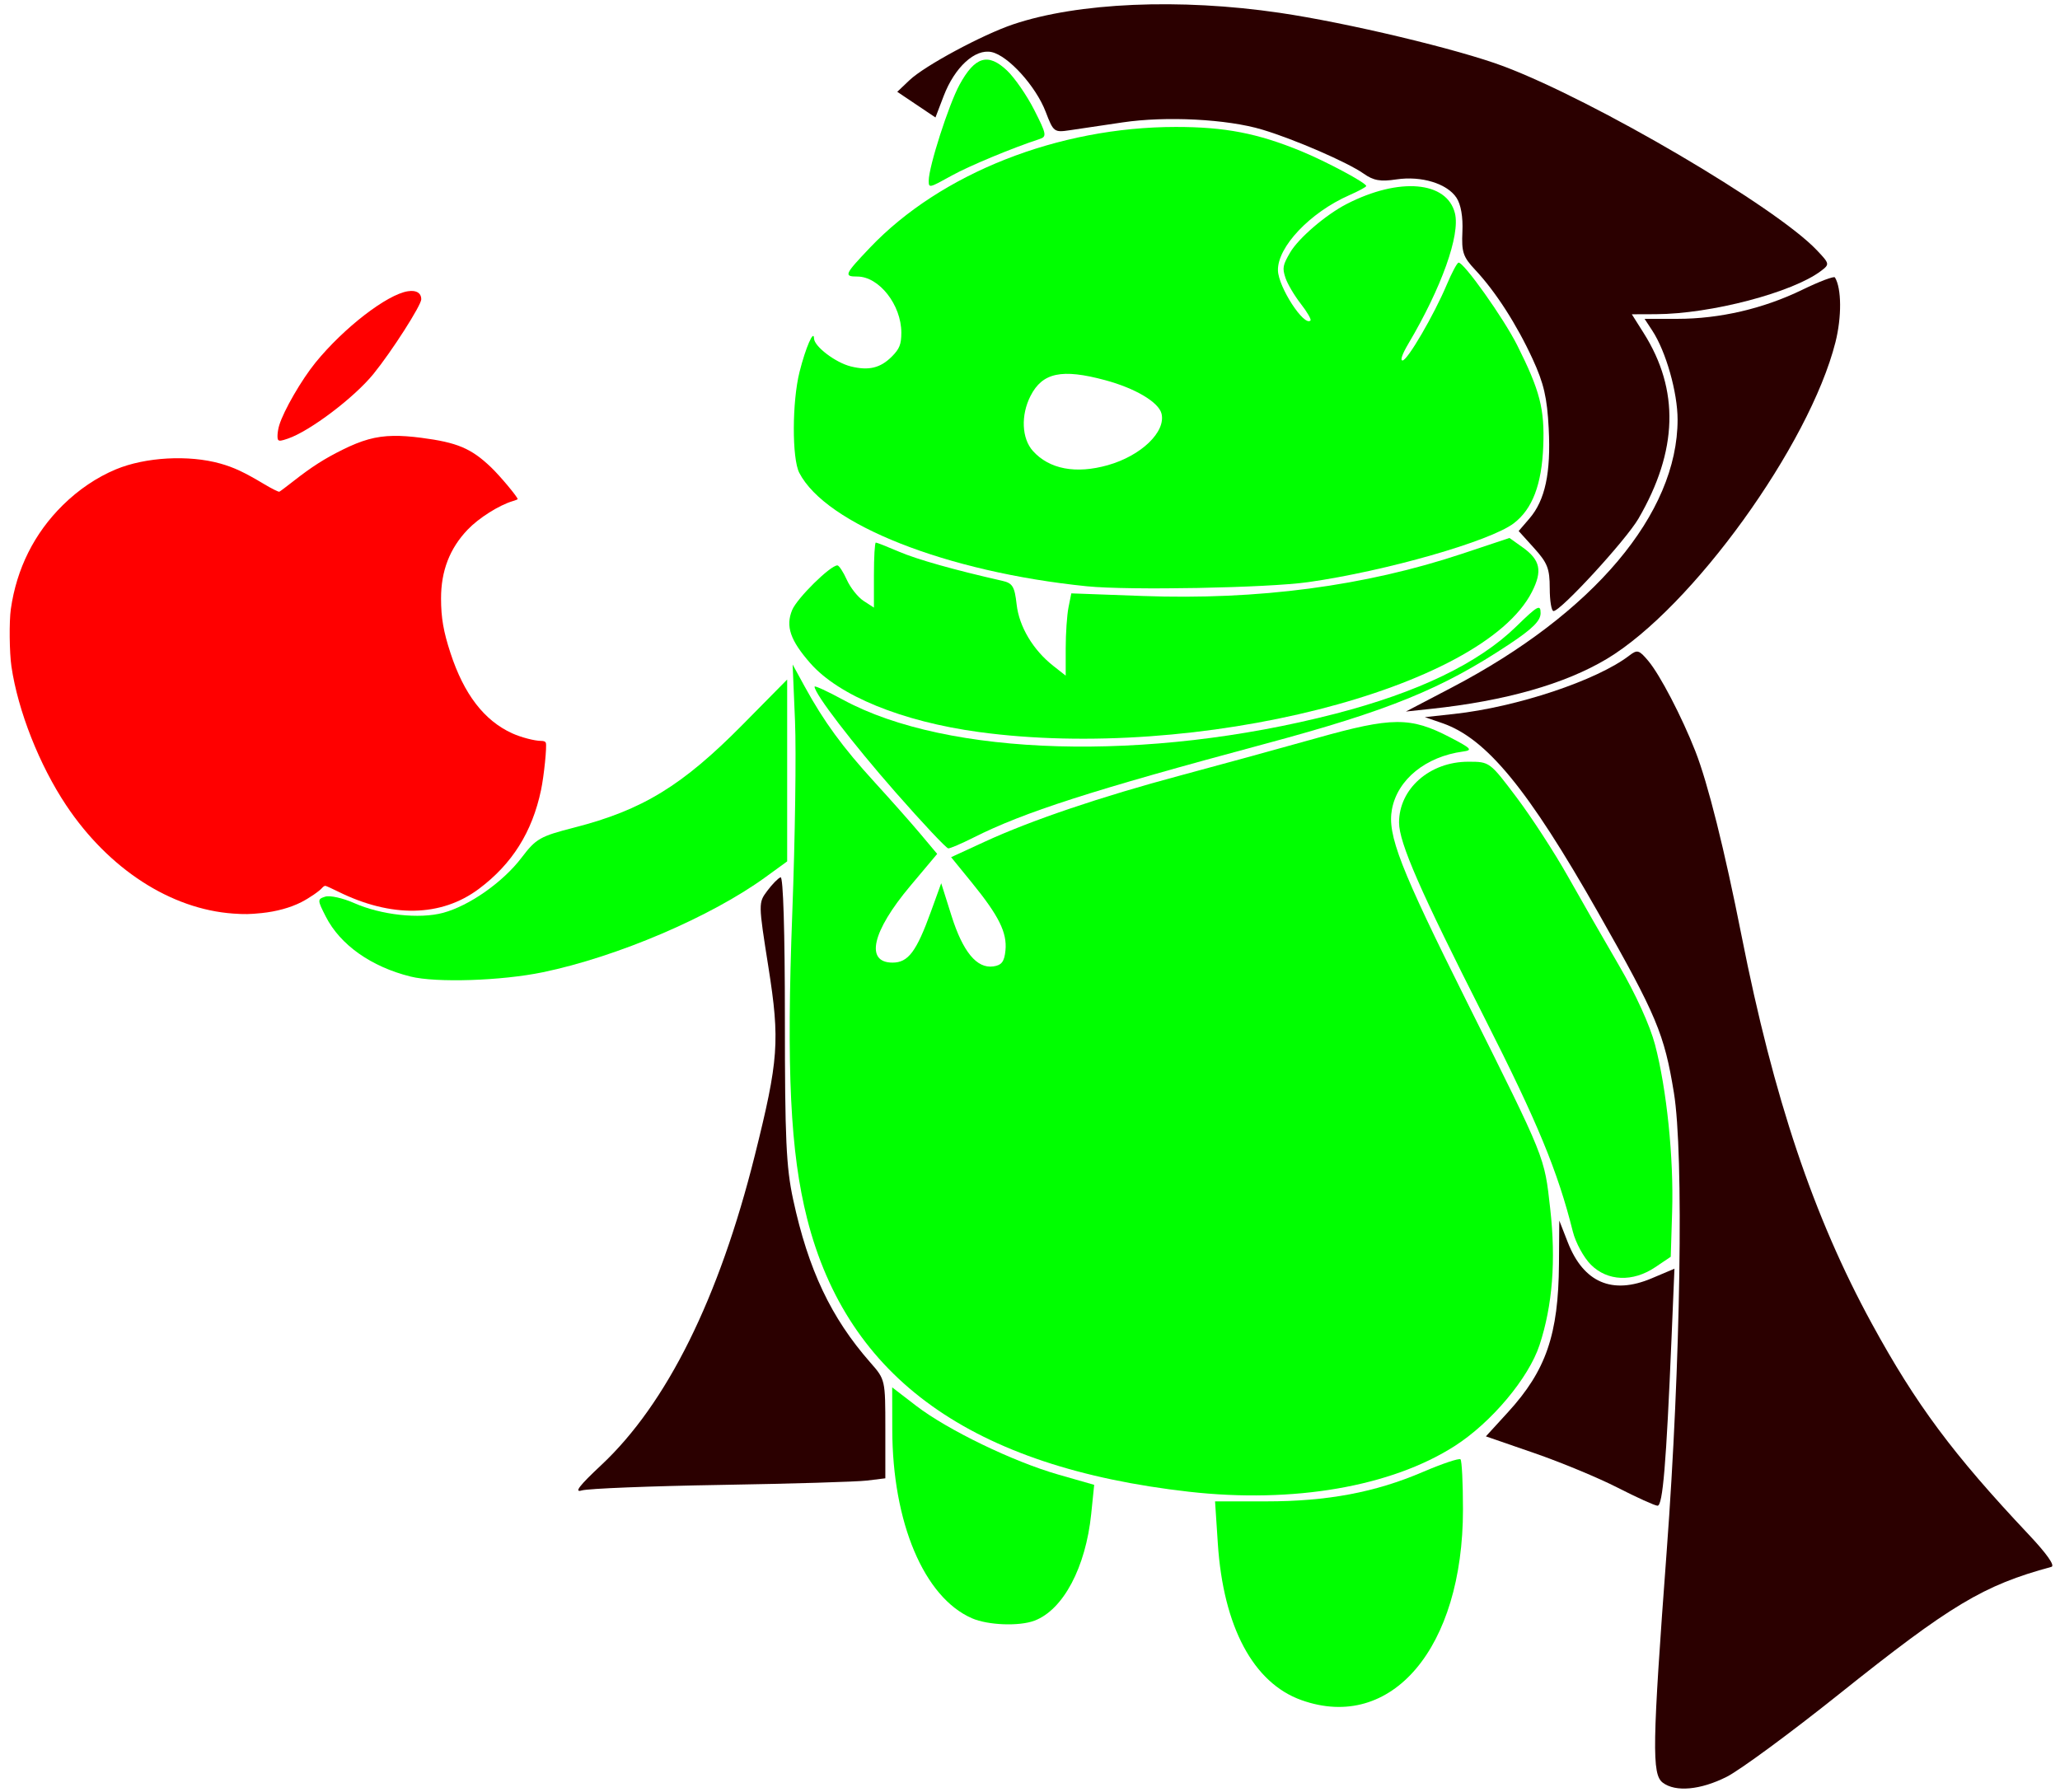 <?xml version="1.0" encoding="UTF-8" standalone="no"?>
<!-- Created with Inkscape (http://www.inkscape.org/) -->

<svg
   xmlns:dc="http://purl.org/dc/elements/1.1/"
   xmlns:cc="http://creativecommons.org/ns#"
   xmlns:rdf="http://www.w3.org/1999/02/22-rdf-syntax-ns#"
   xmlns:svg="http://www.w3.org/2000/svg"
   xmlns="http://www.w3.org/2000/svg"
   xmlns:sodipodi="http://sodipodi.sourceforge.net/DTD/sodipodi-0.dtd"
   xmlns:inkscape="http://www.inkscape.org/namespaces/inkscape"
   width="644.477"
   height="560.635"
   id="svg2"
   version="1.1"
   inkscape:version="0.48.4 r9939"
   sodipodi:docname="evil.svg"
   inkscape:export-xdpi="144"
   inkscape:export-ydpi="144">
  <title
     id="title3026">Android Evil</title>
  <defs
     id="defs4" />
  <sodipodi:namedview
     id="base"
     pagecolor="#ffffff"
     bordercolor="#666666"
     borderopacity="1.0"
     inkscape:pageopacity="0.0"
     inkscape:pageshadow="2"
     inkscape:zoom="0.7"
     inkscape:cx="481.33933"
     inkscape:cy="296.3837"
     inkscape:document-units="px"
     inkscape:current-layer="g3816"
     showgrid="false"
     inkscape:window-width="1366"
     inkscape:window-height="718"
     inkscape:window-x="0"
     inkscape:window-y="0"
     inkscape:window-maximized="1"
     inkscape:object-paths="true"
     inkscape:snap-nodes="true"
     inkscape:object-nodes="true"
     inkscape:snap-smooth-nodes="true"
     inkscape:snap-global="false"
     fit-margin-top="0"
     fit-margin-left="0"
     fit-margin-right="0"
     fit-margin-bottom="0" />
  <g
     inkscape:groupmode="layer"
     id="layer5"
     inkscape:label="Фон"
     transform="translate(3.03,1.329)"
     style="display:none">
    <rect
       style="fill:#ffffff;fill-opacity:1;stroke:none"
       id="rect3948"
       width="644.477"
       height="560.635"
       x="-3.03"
       y="-1.329" />
  </g>
  <g
     inkscape:groupmode="layer"
     id="layer2"
     inkscape:label="Слой"
     style="display:none"
     transform="translate(-46.599,-224.902)">
    <path
       style="fill:none;stroke:#000000;stroke-width:1px;stroke-linecap:round;stroke-linejoin:round;stroke-opacity:1"
       d="m 134.738,378.06 c -8.644,-4.624 -15.781,-12.712 -39.677,-10.193 -23.896,2.518 -56.378,31.345 -41.523,78.909 14.855,47.564 46.216,62.011 63.64,64.145 17.423,2.133 26.773,-3.122 32.386,-8.438 7.22,4.148 28.674,14.556 47.12,1.78 18.446,-12.775 22.457,-32.109 22.494,-48.135 -10.499,-0.491 -24.153,-5.151 -31.32,-31.595 -7.167,-26.444 8.728,-39.076 22.997,-43.312 -13.444,-19.038 -20.939,-19.121 -37.109,-20.813 -16.169,-1.692 -32.354,12.345 -39.008,17.652 z"
       id="path3016"
       inkscape:connector-curvature="0"
       sodipodi:nodetypes="czzzczczczc" />
    <path
       style="fill:none;stroke:#000000;stroke-opacity:1"
       d="m 301.546,325.618 c 2.96,-7.212 6.659,-12.808 13.036,-13.571 6.377,-0.763 19.222,14.803 10.318,24.042 -8.905,9.239 -26.314,-3.259 -23.353,-10.471 z"
       id="path3786"
       inkscape:connector-curvature="0"
       sodipodi:nodetypes="zzzz" />
    <path
       style="fill:none;stroke:#000000;stroke-opacity:1"
       d="m 376.742,342.994 c -9.35,2.544 -16.998,24.545 4.751,27.792 9.675,1.444 27.875,-5.85 27.853,-15.335 -0.015,-6.763 -24.675,-14.614 -32.605,-12.457 z"
       id="path3788"
       inkscape:connector-curvature="0"
       sodipodi:nodetypes="ssss" />
    <path
       style="fill:none;stroke:#000000;stroke-width:1px;stroke-linecap:butt;stroke-linejoin:miter;stroke-opacity:1"
       d="m 501.973,303.487 c 11.616,12.478 21.618,28.049 26.719,43.518 4.912,14.893 2.409,39.56 -12.122,45.457 -94.192,38.224 -219.134,10.014 -222.616,-24.983 -6.389,-64.214 59.913,-105.11 123.708,-104.28 20.034,0.261 41.967,8.44 60.093,20.18"
       id="path3790"
       inkscape:connector-curvature="0"
       sodipodi:nodetypes="cssssc" />
    <path
       style="fill:none;stroke:#000000;stroke-width:1px;stroke-linecap:butt;stroke-linejoin:miter;stroke-opacity:1"
       d="m 456.071,324.505 c 0,0 -12.239,-11.481 -8.214,-19.286 7.767,-15.06 38.611,-30.656 51.786,-20 13.51,10.927 -14.286,52.143 -14.286,52.143"
       id="path3792"
       inkscape:connector-curvature="0"
       sodipodi:nodetypes="cssc" />
    <path
       style="fill:none;stroke:#000000;stroke-width:1px;stroke-linecap:butt;stroke-linejoin:miter;stroke-opacity:1"
       d="m 334.349,287.43 c 0,0 7.175,-44.54 19.937,-45.425 12.761,-0.885 21.601,26.538 21.601,26.538"
       id="path3796"
       inkscape:connector-curvature="0"
       sodipodi:nodetypes="czc" />
    <path
       style="fill:none;stroke:#000000;stroke-width:0.77px;stroke-linecap:butt;stroke-linejoin:miter;stroke-opacity:1"
       d="m 310.534,387.907 c 0,0 -2.381,21.725 8.522,25.174 -1.515,-9.904 0.725,-20.176 0.725,-20.176"
       id="path3798"
       inkscape:connector-curvature="0"
       sodipodi:nodetypes="ccc" />
    <path
       style="fill:none;stroke:#000000;stroke-width:1px;stroke-linecap:butt;stroke-linejoin:miter;stroke-opacity:1"
       d="m 365.767,406.531 c 0,0 -4.002,15.618 13.293,27.365 -1.676,-15.68 2.291,-25.113 2.291,-25.113"
       id="path3800"
       inkscape:connector-curvature="0"
       sodipodi:nodetypes="ccc" />
    <path
       style="fill:none;stroke:#000000;stroke-width:1px;stroke-linecap:butt;stroke-linejoin:miter;stroke-opacity:1"
       d="m 310.683,399.022 c -12.531,7.005 -21.92,16.227 -17.469,26.197 25.246,56.548 228.66,31.73 236.429,-21.429 0.821,-5.619 -10.873,-12.414 -10.873,-12.414"
       id="path3802"
       inkscape:connector-curvature="0"
       sodipodi:nodetypes="cssc" />
    <path
       style="fill:none;stroke:#000000;stroke-width:1px;stroke-linecap:butt;stroke-linejoin:miter;stroke-opacity:1"
       d="m 293.366,432.919 c -18.673,26.897 -46.783,49.179 -80.228,52.351 m -68.752,21.196 c 19.726,53.941 120.454,14.524 149.466,-10.854"
       id="path3806"
       inkscape:connector-curvature="0"
       sodipodi:nodetypes="cccc" />
    <path
       style="fill:none;stroke:#000000;stroke-width:1px;stroke-linecap:butt;stroke-linejoin:miter;stroke-opacity:1"
       d="m 571.632,617.27 c -11.972,14.085 -31.448,12.553 -35.241,-9.88 -5.38,-31.814 -36.195,-76.145 -51.518,-115.157 -7.953,-20.249 9.656,-35.064 27.698,-29.976"
       id="path3808"
       inkscape:connector-curvature="0"
       sodipodi:nodetypes="cssc" />
    <path
       style="fill:none;stroke:#000000;stroke-width:1px;stroke-linecap:butt;stroke-linejoin:miter;stroke-opacity:1"
       d="m 292.143,422.362 c 9.171,65.215 -11.615,144.881 10.714,201.429 19.226,44.094 59.941,61.043 105,67.857 80.805,12.219 115.73,-22.524 122.627,-47.086 6.897,-24.562 0.569,-51.62 0.903,-55.099"
       id="path3812"
       inkscape:connector-curvature="0"
       sodipodi:nodetypes="ccszc" />
    <path
       style="fill:none;stroke:#000000;stroke-width:1px;stroke-linecap:butt;stroke-linejoin:miter;stroke-opacity:1"
       d="m 283.819,503.103 c -1.654,12.416 3.693,32.015 4.752,41.402 1.543,13.681 -19.811,129.771 -74.286,151.429 23.86,-8.158 59.181,-4.723 77.143,-5.357 13.47,-0.475 21.957,-0.692 35.352,-1.451"
       id="path3814"
       inkscape:connector-curvature="0"
       sodipodi:nodetypes="cscsc" />
    <path
       style="fill:none;stroke:#000000;stroke-width:1px;stroke-linecap:butt;stroke-linejoin:miter;stroke-opacity:1"
       d="m 325.51,656.616 c -5.324,29.78 3.847,73.885 31.275,77.889 27.428,4.004 32.148,-23.464 33.682,-46.082"
       id="path3816"
       inkscape:connector-curvature="0"
       sodipodi:nodetypes="czc" />
    <path
       style="fill:none;stroke:#000000;stroke-width:1px;stroke-linecap:butt;stroke-linejoin:miter;stroke-opacity:1"
       d="m 426.533,693.366 c -2.979,20.713 2.945,67.861 39.787,66.949 36.842,-0.912 44.822,-57.073 37.502,-83.843"
       id="path3818"
       inkscape:connector-curvature="0"
       sodipodi:nodetypes="czc" />
    <path
       style="fill:none;stroke:#000000;stroke-width:1px;stroke-linecap:butt;stroke-linejoin:miter;stroke-opacity:1"
       d="m 474.036,450.077 c 11.062,-2.189 56.913,-0.717 85.428,-23.964 28.515,-23.247 78.077,-91.561 60.546,-119.809"
       id="path3820"
       inkscape:connector-curvature="0"
       sodipodi:nodetypes="ccc" />
    <path
       style="fill:none;stroke:#000000;stroke-width:1px;stroke-linecap:butt;stroke-linejoin:miter;stroke-opacity:1"
       d="m 559.464,426.112 c 18.818,18.754 28.991,64.34 34.661,99.263 31.351,159.41 113.791,188.523 94.799,191.167 -48.503,6.754 -102.397,90.701 -125.894,64.95 -3.535,-32.197 24.097,-206.137 -4.494,-247.953 -20.62,-30.159 -39.576,-92.193 -84.5,-83.462 34.535,-9.498 128.981,-65.388 85.249,-126.286 31.588,2.587 53.204,-9.402 60.714,-15 7.511,-5.598 -73.166,-56.004 -109.611,-66.934 -65.612,-19.676 -141.327,-30.593 -186.103,11.934 6.722,3.501 11.002,6.311 15.555,10.249"
       id="path3822"
       inkscape:connector-curvature="0"
       sodipodi:nodetypes="ccscscczscc" />
    <path
       style="fill:none;stroke:#000000;stroke-width:1px;stroke-linecap:butt;stroke-linejoin:miter;stroke-opacity:1"
       d="m 134.464,363.076 c -3.477,-1.77 3.877,-16.822 13.214,-27.679 9.337,-10.857 24.684,-22.352 30.357,-20.179 5.673,2.174 -1.231,10.038 -10.357,23.393 -9.126,13.355 -29.737,26.235 -33.214,24.464 z"
       id="path3828"
       inkscape:connector-curvature="0"
       sodipodi:nodetypes="zzzzz" />
    <path
       style="fill:none;stroke:#000000;stroke-width:1px;stroke-linecap:butt;stroke-linejoin:miter;stroke-opacity:1"
       d="m 507.267,674.16 c 16.102,5.04 35.035,10.945 60.379,25.061"
       id="path3830"
       inkscape:connector-curvature="0"
       sodipodi:nodetypes="cc" />
    <path
       style="fill:none;stroke:#000000;stroke-width:1px;stroke-linecap:butt;stroke-linejoin:miter;stroke-opacity:1"
       d="m 529.643,403.791 c 0.655,5.076 -0.606,11.643 0.049,16.719"
       id="path3832"
       inkscape:connector-curvature="0"
       sodipodi:nodetypes="cc" />
    <path
       style="fill:none;stroke:#000000;stroke-width:1px;stroke-linecap:butt;stroke-linejoin:miter;stroke-opacity:1"
       d="m 474.036,450.077 c -44.084,14.214 -88.167,19.857 -132.251,42.643 -16.548,-23.452 -37.142,-34.081 -49.643,-70.357"
       id="path3834"
       inkscape:connector-curvature="0"
       sodipodi:nodetypes="ccc" />
    <path
       style="fill:none;stroke:#000000;stroke-width:1px;stroke-linecap:butt;stroke-linejoin:miter;stroke-opacity:1"
       d="m 341.786,492.719 c 5.679,5.845 26.533,29.214 16.607,33.571 -9.925,4.358 -16.535,-23.527 -16.607,-33.571 -1.703,8.031 -9.11,37.35 -18.036,32.321 -8.926,-5.028 12.715,-27.171 18.036,-32.321 z"
       id="path3836"
       inkscape:connector-curvature="0"
       sodipodi:nodetypes="czczc" />
    <path
       style="fill:#00ff00;fill-opacity:1;stroke:none"
       d=""
       id="path3027"
       inkscape:connector-curvature="0" />
  </g>
  <g
     style="display:inline"
     inkscape:label="Копия слоя Слой"
     id="g3816"
     inkscape:groupmode="layer"
     transform="translate(-46.599,-224.902)">
    <path
       sodipodi:nodetypes="zzzz"
       inkscape:connector-curvature="0"
       id="path3821"
       d="m 301.546,325.618 c 2.96,-7.212 6.659,-12.808 13.036,-13.571 6.377,-0.763 19.222,14.803 10.318,24.042 -8.905,9.239 -26.314,-3.259 -23.353,-10.471 z"
       style="fill:none;stroke:none" />
    <path
       sodipodi:nodetypes="ssss"
       inkscape:connector-curvature="0"
       id="path3823"
       d="m 376.742,342.994 c -9.35,2.544 -16.998,24.545 4.751,27.792 9.675,1.444 27.875,-5.85 27.853,-15.335 -0.015,-6.763 -24.675,-14.614 -32.605,-12.457 z"
       style="fill:none;stroke:none" />
    <path
       inkscape:connector-curvature="0"
       id="path3865"
       d="m 418.581,691.652 c -67.942,-7.695 -106.8,-35.482 -119.471,-85.432 -5.261,-20.741 -6.502,-46.393 -4.636,-95.841 0.875,-23.179 1.256,-50.111 0.848,-59.849 l -0.743,-17.706 3.826,6.992 c 5.929,10.834 11.877,18.966 21.834,29.849 5.032,5.5 11.492,12.793 14.355,16.207 l 5.207,6.207 -8.458,10.073 c -11.919,14.195 -14.158,23.941 -5.5,23.941 4.895,0 7.466,-3.427 12.034,-16.045 l 3.185,-8.796 3.216,10.189 c 3.563,11.29 7.928,16.571 13.091,15.841 2.601,-0.368 3.453,-1.497 3.795,-5.027 0.539,-5.561 -2.067,-10.806 -10.53,-21.196 l -6.474,-7.948 10.424,-4.804 c 14.655,-6.754 36.313,-14.085 61.607,-20.852 11.921,-3.189 30.96,-8.411 42.309,-11.604 23.651,-6.653 29.373,-6.687 41.754,-0.245 6.7,3.486 7.184,4.019 4.04,4.446 -11.652,1.583 -20.465,8.74 -22.209,18.032 -1.507,8.034 2.488,18.308 23.489,60.394 24.756,49.612 24.157,48.125 26.015,64.617 1.825,16.202 0.725,30.267 -3.336,42.636 -3.395,10.343 -15.046,24.236 -26.472,31.569 -19.893,12.765 -50.536,18.051 -83.201,14.351 z"
       style="fill:#00ff00;fill-opacity:1;stroke:none" />
    <path
       inkscape:connector-curvature="0"
       id="path3867"
       d="m 352.803,453.936 c -24.038,-3.282 -43.748,-11.332 -52.693,-21.519 -6.274,-7.146 -7.784,-11.569 -5.682,-16.645 1.532,-3.699 11.936,-13.966 14.152,-13.966 0.502,0 1.833,2.035 2.957,4.521 1.124,2.487 3.49,5.458 5.258,6.603 l 3.214,2.082 0,-10.174 c 0,-5.596 0.268,-10.174 0.596,-10.174 0.328,0 3.595,1.286 7.26,2.857 5.692,2.44 17.3,5.714 32.313,9.113 3.214,0.728 3.844,1.767 4.477,7.384 0.784,6.956 5.132,14.242 11.477,19.233 l 3.876,3.049 0,-8.497 c 0,-4.673 0.394,-10.465 0.875,-12.87 l 0.875,-4.374 22.34,0.819 c 36.123,1.324 69.593,-3.105 99.97,-13.228 l 14.774,-4.923 4.07,2.898 c 5.598,3.986 6.313,7.388 2.941,13.998 -15.515,30.412 -105.098,53.092 -173.052,43.813 z"
       style="fill:#00ff00;fill-opacity:1;stroke:none" />
    <path
       inkscape:connector-curvature="0"
       id="path3869"
       d="m 326.785,472.817 c -13.488,-15.366 -25.347,-30.837 -25.347,-33.069 0,-0.409 4.018,1.44 8.929,4.109 32.7,17.771 95.147,19.548 153.929,4.379 25.975,-6.703 44.904,-15.83 56.683,-27.329 6.67,-6.512 7.603,-7.026 7.603,-4.185 0,2.418 -2.49,4.894 -9.831,9.776 -20.997,13.962 -37.651,20.746 -76.597,31.202 -54.147,14.537 -75.196,21.309 -91.024,29.284 -3.706,1.867 -7.242,3.383 -7.857,3.368 -0.615,-0.015 -8.034,-7.906 -16.486,-17.534 l 0,0 z"
       style="fill:#00ff00;fill-opacity:1;stroke:none" />
    <path
       inkscape:connector-curvature="0"
       id="path3871"
       d="m 544.301,620.604 c -2.233,-2.233 -4.769,-6.894 -5.635,-10.357 -4.726,-18.894 -11.019,-34.12 -27.689,-66.987 -20.055,-39.542 -26.682,-54.693 -26.682,-60.999 0,-10.577 9.617,-19.025 21.657,-19.025 6.696,0 6.709,0.01 15.142,11.202 4.642,6.161 11.846,17.25 16.007,24.643 4.161,7.393 11.417,20.044 16.123,28.115 5.149,8.83 9.59,18.609 11.151,24.554 3.661,13.943 5.875,35.484 5.36,52.148 l -0.44,14.233 -4.854,3.267 c -7.014,4.721 -14.938,4.409 -20.14,-0.793 z"
       style="fill:#00ff00;fill-opacity:1;stroke:none" />
    <path
       inkscape:connector-curvature="0"
       id="path3873"
       d="m 453.759,756.851 c -15.056,-5.367 -24.446,-22.946 -26.158,-48.973 l -0.869,-13.214 15.984,0 c 19.151,0 34.109,-2.807 49.022,-9.2 6.058,-2.597 11.362,-4.375 11.786,-3.951 0.424,0.424 0.771,7.481 0.771,15.683 0,43.323 -22.348,69.703 -50.536,59.655 z"
       style="fill:#00ff00;fill-opacity:1;stroke:none" />
    <path
       inkscape:connector-curvature="0"
       id="path3875"
       d="m 350.675,731.236 c -14.989,-6.53 -24.872,-29.942 -24.927,-59.049 l -0.025,-13.192 7.5,5.765 c 9.806,7.537 30.346,17.478 44.455,21.514 l 11.241,3.216 -0.931,9.089 c -1.715,16.736 -8.737,29.975 -17.715,33.397 -4.775,1.82 -14.572,1.45 -19.598,-0.739 z"
       style="fill:#00ff00;fill-opacity:1;stroke:none" />
    <path
       inkscape:connector-curvature="0"
       id="path3877"
       d="m 175.01,530.446 c -12.306,-3.069 -21.975,-9.909 -26.474,-18.728 -2.67,-5.234 -2.677,-5.476 -0.17,-6.271 1.434,-0.455 5.495,0.45 9.024,2.011 8.459,3.742 20.425,5.054 27.844,3.054 8.223,-2.217 18.753,-9.626 24.555,-17.276 4.5,-5.934 5.768,-6.658 16.476,-9.404 21.332,-5.472 33.82,-13.107 52.673,-32.202 l 13.929,-14.108 0,28.45 0,28.45 -6.786,4.931 c -17.075,12.408 -46.374,24.924 -69.643,29.751 -12.956,2.687 -33.383,3.35 -41.429,1.343 z"
       style="fill:#00ff00;fill-opacity:1;stroke:none" />
    <path
       inkscape:connector-curvature="0"
       id="path3881"
       d=""
       style="fill:#00ff00;fill-opacity:1;stroke:none" />
    <path
       inkscape:connector-curvature="0"
       id="path3883"
       d="m 337.153,281.421 c 0,-4.338 6.237,-23.759 9.634,-30.001 4.817,-8.851 8.932,-10.077 14.879,-4.434 2.38,2.259 6.212,7.817 8.515,12.352 3.828,7.538 3.969,8.316 1.651,9.07 -8.262,2.686 -21.973,8.382 -27.359,11.365 -7.261,4.022 -7.32,4.035 -7.32,1.648 z"
       style="fill:#00ff00;fill-opacity:1;stroke:none" />
    <path
       inkscape:connector-curvature="0"
       id="path3885"
       d="m 531.438,408.954 c 0,-6.113 -0.698,-7.912 -4.86,-12.519 l -4.86,-5.38 3.383,-3.933 c 4.898,-5.694 6.737,-14.302 6.017,-28.173 -0.501,-9.664 -1.527,-14.093 -5.024,-21.696 -4.992,-10.851 -11.628,-21.16 -17.976,-27.922 -3.8,-4.048 -4.294,-5.52 -4.002,-11.919 0.211,-4.625 -0.462,-8.514 -1.836,-10.611 -2.93,-4.471 -10.986,-6.939 -18.817,-5.765 -5.013,0.752 -7.149,0.374 -10.25,-1.811 -5.024,-3.541 -21.662,-10.759 -31.774,-13.786 -10.943,-3.275 -30.022,-4.261 -43.571,-2.251 -6.286,0.932 -13.725,2.037 -16.533,2.454 -4.957,0.737 -5.176,0.572 -7.584,-5.735 -3.056,-8.003 -11.7,-17.564 -16.913,-18.709 -5.172,-1.136 -11.558,4.711 -15.013,13.747 l -2.566,6.709 -5.977,-4.014 -5.977,-4.014 3.853,-3.657 c 4.736,-4.495 22.772,-14.205 32.425,-17.457 20.225,-6.814 52.139,-8.193 83.348,-3.602 21.216,3.121 55.943,11.414 70.075,16.733 28.5,10.728 85.022,43.899 97.918,57.467 4.09,4.302 4.127,4.471 1.429,6.527 -8.901,6.782 -34.523,13.506 -51.716,13.571 l -7.518,0.028 3.71,5.878 c 11.247,17.816 10.714,36.806 -1.628,58.044 -3.912,6.731 -24.309,28.936 -26.58,28.936 -0.649,0 -1.181,-3.212 -1.181,-7.139 z"
       style="fill:#2b0000;fill-opacity:1;stroke:none" />
    <path
       inkscape:connector-curvature="0"
       id="path3887"
       d="m 500.782,440.027 c 44.35,-23.206 70.656,-54.42 70.656,-83.837 0,-8.493 -3.641,-21.319 -7.896,-27.812 l -2.433,-3.713 10.239,0 c 13.256,0 26.944,-3.182 39.082,-9.085 5.339,-2.596 9.941,-4.342 10.227,-3.878 2.095,3.39 2.167,12.359 0.163,20.292 -8.136,32.199 -44.911,83.136 -71.525,99.07 -13.123,7.857 -31.777,13.159 -55,15.632 l -7.857,0.837 14.344,-7.505 z"
       style="fill:#2b0000;fill-opacity:1;stroke:none" />
    <path
       inkscape:connector-curvature="0"
       id="path3889"
       d="m 566.795,782.676 c -3.447,-2.616 -3.293,-11.577 1.248,-72.623 4.354,-58.535 5.379,-124.024 2.241,-143.246 -3.012,-18.448 -5.389,-24.108 -23.645,-56.277 -22.044,-38.845 -35.025,-54.623 -48.849,-59.376 l -5.426,-1.865 9.179,-1.002 c 19.605,-2.141 44.655,-10.494 54.79,-18.27 2.507,-1.924 3.037,-1.775 5.933,1.666 3.663,4.354 10.496,17.469 14.748,28.31 3.895,9.929 9.122,30.821 14.436,57.693 10.069,50.921 22.506,87.946 40.783,121.413 13.783,25.238 25.381,40.833 49.005,65.894 5.747,6.097 8.372,9.833 7.143,10.166 -21.272,5.76 -31.46,11.871 -66.544,39.909 -15.102,12.069 -30.861,23.665 -35.021,25.77 -8.176,4.137 -16.042,4.859 -20.022,1.838 l 0,0 z"
       style="fill:#2b0000;fill-opacity:1;stroke:none" />
    <path
       inkscape:connector-curvature="0"
       id="path3891"
       d="m 552.67,690.37 c -6.001,-3.069 -17.728,-7.934 -26.06,-10.812 l -15.148,-5.233 6.919,-7.57 c 11.917,-13.039 15.781,-24.278 15.947,-46.376 l 0.102,-13.571 2.661,6.809 c 4.922,12.595 13.917,16.465 26.203,11.274 l 7.161,-3.026 -0.913,21.757 c -1.657,39.489 -2.746,52.475 -4.392,52.4 -0.863,-0.039 -6.479,-2.582 -12.48,-5.651 l 0,0 z"
       style="fill:#2b0000;fill-opacity:1;stroke:none" />
    <path
       inkscape:connector-curvature="0"
       id="path3893"
       d="m 234.688,683.324 c 20.513,-19.189 36.877,-52.186 48.051,-96.893 7.455,-29.827 7.894,-35.886 4.266,-58.892 -3.168,-20.086 -3.169,-20.15 -0.356,-23.918 1.551,-2.078 3.424,-3.978 4.162,-4.224 0.817,-0.272 1.342,16.998 1.342,44.196 0,37.673 0.403,46.51 2.58,56.607 4.738,21.975 11.853,37.011 24.129,50.993 4.715,5.37 4.717,5.381 4.718,20.813 l 10e-4,15.44 -5.714,0.704 c -3.143,0.387 -23.714,1 -45.714,1.363 -22,0.363 -41.59,1.14 -43.534,1.727 -2.523,0.762 -0.785,-1.504 6.069,-7.916 l 0,0 z"
       style="fill:#2b0000;fill-opacity:1;stroke:none" />
    <path
       inkscape:connector-curvature="0"
       id="path3897"
       d="m 386.666,408.346 c -43.932,-4.466 -81.655,-19.344 -90.009,-35.5 -2.318,-4.483 -2.269,-22.276 0.088,-31.615 1.905,-7.55 4.451,-13.419 4.523,-10.428 0.06,2.5 6.738,7.572 11.527,8.752 5.592,1.379 9.225,0.507 12.807,-3.075 2.411,-2.411 2.981,-3.844 2.981,-7.489 0,-8.685 -6.956,-17.56 -13.765,-17.56 -4.321,0 -4.038,-0.645 3.986,-9.072 22.118,-23.23 58.85,-37.723 95.642,-37.736 15.355,-0.005 25.601,1.973 39.201,7.569 7.959,3.275 20.412,9.946 20.381,10.918 -0.009,0.298 -2.396,1.589 -5.303,2.868 -12.26,5.395 -22.508,16.21 -22.315,23.551 0.137,5.227 8.2,17.634 10.175,15.659 0.323,-0.323 -1.052,-2.692 -3.057,-5.265 -2.004,-2.573 -4.155,-6.226 -4.78,-8.119 -1.005,-3.044 -0.833,-3.959 1.489,-7.92 2.625,-4.479 11.168,-11.805 17.66,-15.145 16.424,-8.448 31.375,-7.174 33.881,2.887 1.695,6.802 -4.157,23.213 -14.536,40.766 -1.958,3.311 -2.654,5.302 -1.853,5.3 1.534,-0.004 9.807,-14.18 13.806,-23.658 1.569,-3.719 3.232,-6.849 3.695,-6.955 1.521,-0.349 14.154,17.429 18.388,25.878 7.105,14.176 8.585,19.909 8.137,31.508 -0.466,12.055 -3.394,19.726 -9.229,24.176 -7.345,5.602 -40.013,14.954 -64.293,18.405 -12.741,1.811 -56.177,2.627 -69.225,1.3 l 0,0 z m 6.5,-37.892 c 10.443,-2.946 18.242,-10.441 16.809,-16.152 -0.896,-3.572 -8.209,-7.91 -17.609,-10.446 -13.577,-3.663 -19.634,-2.385 -23.367,4.932 -3.077,6.032 -2.761,13.317 0.748,17.218 5.121,5.694 13.418,7.27 23.42,4.448 z"
       style="fill:#00ff00;fill-opacity:1;stroke:none" />
    <path
       inkscape:connector-curvature="0"
       style="fill:#ff0000;fill-opacity:1;stroke:none;display:inline"
       d="m 175.113,315.941 c -0.298,0.011 -0.605,0.041 -0.938,0.094 -6.536,1.033 -20.011,11.438 -28.844,22.281 -4.389,5.388 -10.004,15.099 -11.375,19.656 -0.561,1.864 -0.721,4.185 -0.312,4.594 0.371,0.371 0.928,0.297 3.062,-0.438 6.922,-2.382 20.739,-12.841 26.75,-20.25 5.742,-7.077 14.938,-21.458 14.938,-23.344 0,-1.738 -1.196,-2.671 -3.281,-2.594 z m -5.406,45.344 c -5.615,0.084 -10.013,1.391 -15.969,4.344 -5.591,2.772 -9.577,5.3 -15.375,9.844 -2.161,1.694 -4.125,3.178 -4.375,3.281 -0.25,0.104 -2.382,-0.959 -4.75,-2.375 -6.168,-3.688 -9.443,-5.237 -13.719,-6.438 -9.887,-2.776 -23.423,-2.026 -32.656,1.812 -5.957,2.477 -11.672,6.335 -16.625,11.219 -8.914,8.788 -14.437,19.826 -16.25,32.5 -0.552,3.856 -0.45,13.65 0.188,17.969 2.053,13.919 8.758,30.891 17.156,43.469 13.3,19.918 32.724,32.485 52.281,33.844 3.547,0.246 5.053,0.219 8.781,-0.156 4.61,-0.464 9.046,-1.68 12.438,-3.406 2.521,-1.283 5.722,-3.481 6.594,-4.531 0.269,-0.325 0.704,-0.594 0.938,-0.594 0.234,0 2.017,0.813 3.969,1.781 16.706,8.285 32.292,7.98 44.062,-0.812 10.385,-7.757 16.698,-17.752 19.469,-30.938 0.939,-4.469 1.876,-13.802 1.5,-14.781 -0.155,-0.403 -0.624,-0.594 -1.438,-0.594 -2.083,0 -6.356,-1.126 -9.094,-2.375 -8.768,-4 -15.082,-12.207 -19.312,-25.156 -2.197,-6.727 -2.927,-10.971 -2.938,-17 -0.016,-8.663 2.713,-15.714 8.344,-21.594 3.477,-3.631 9.758,-7.607 14.094,-8.906 0.834,-0.25 1.531,-0.521 1.531,-0.625 0,-0.657 -5.545,-7.292 -8.312,-9.938 -6.214,-5.941 -10.588,-7.786 -21.875,-9.25 -3.31,-0.429 -6.104,-0.632 -8.656,-0.594 z"
       id="path3903" />
  </g>
</svg>
